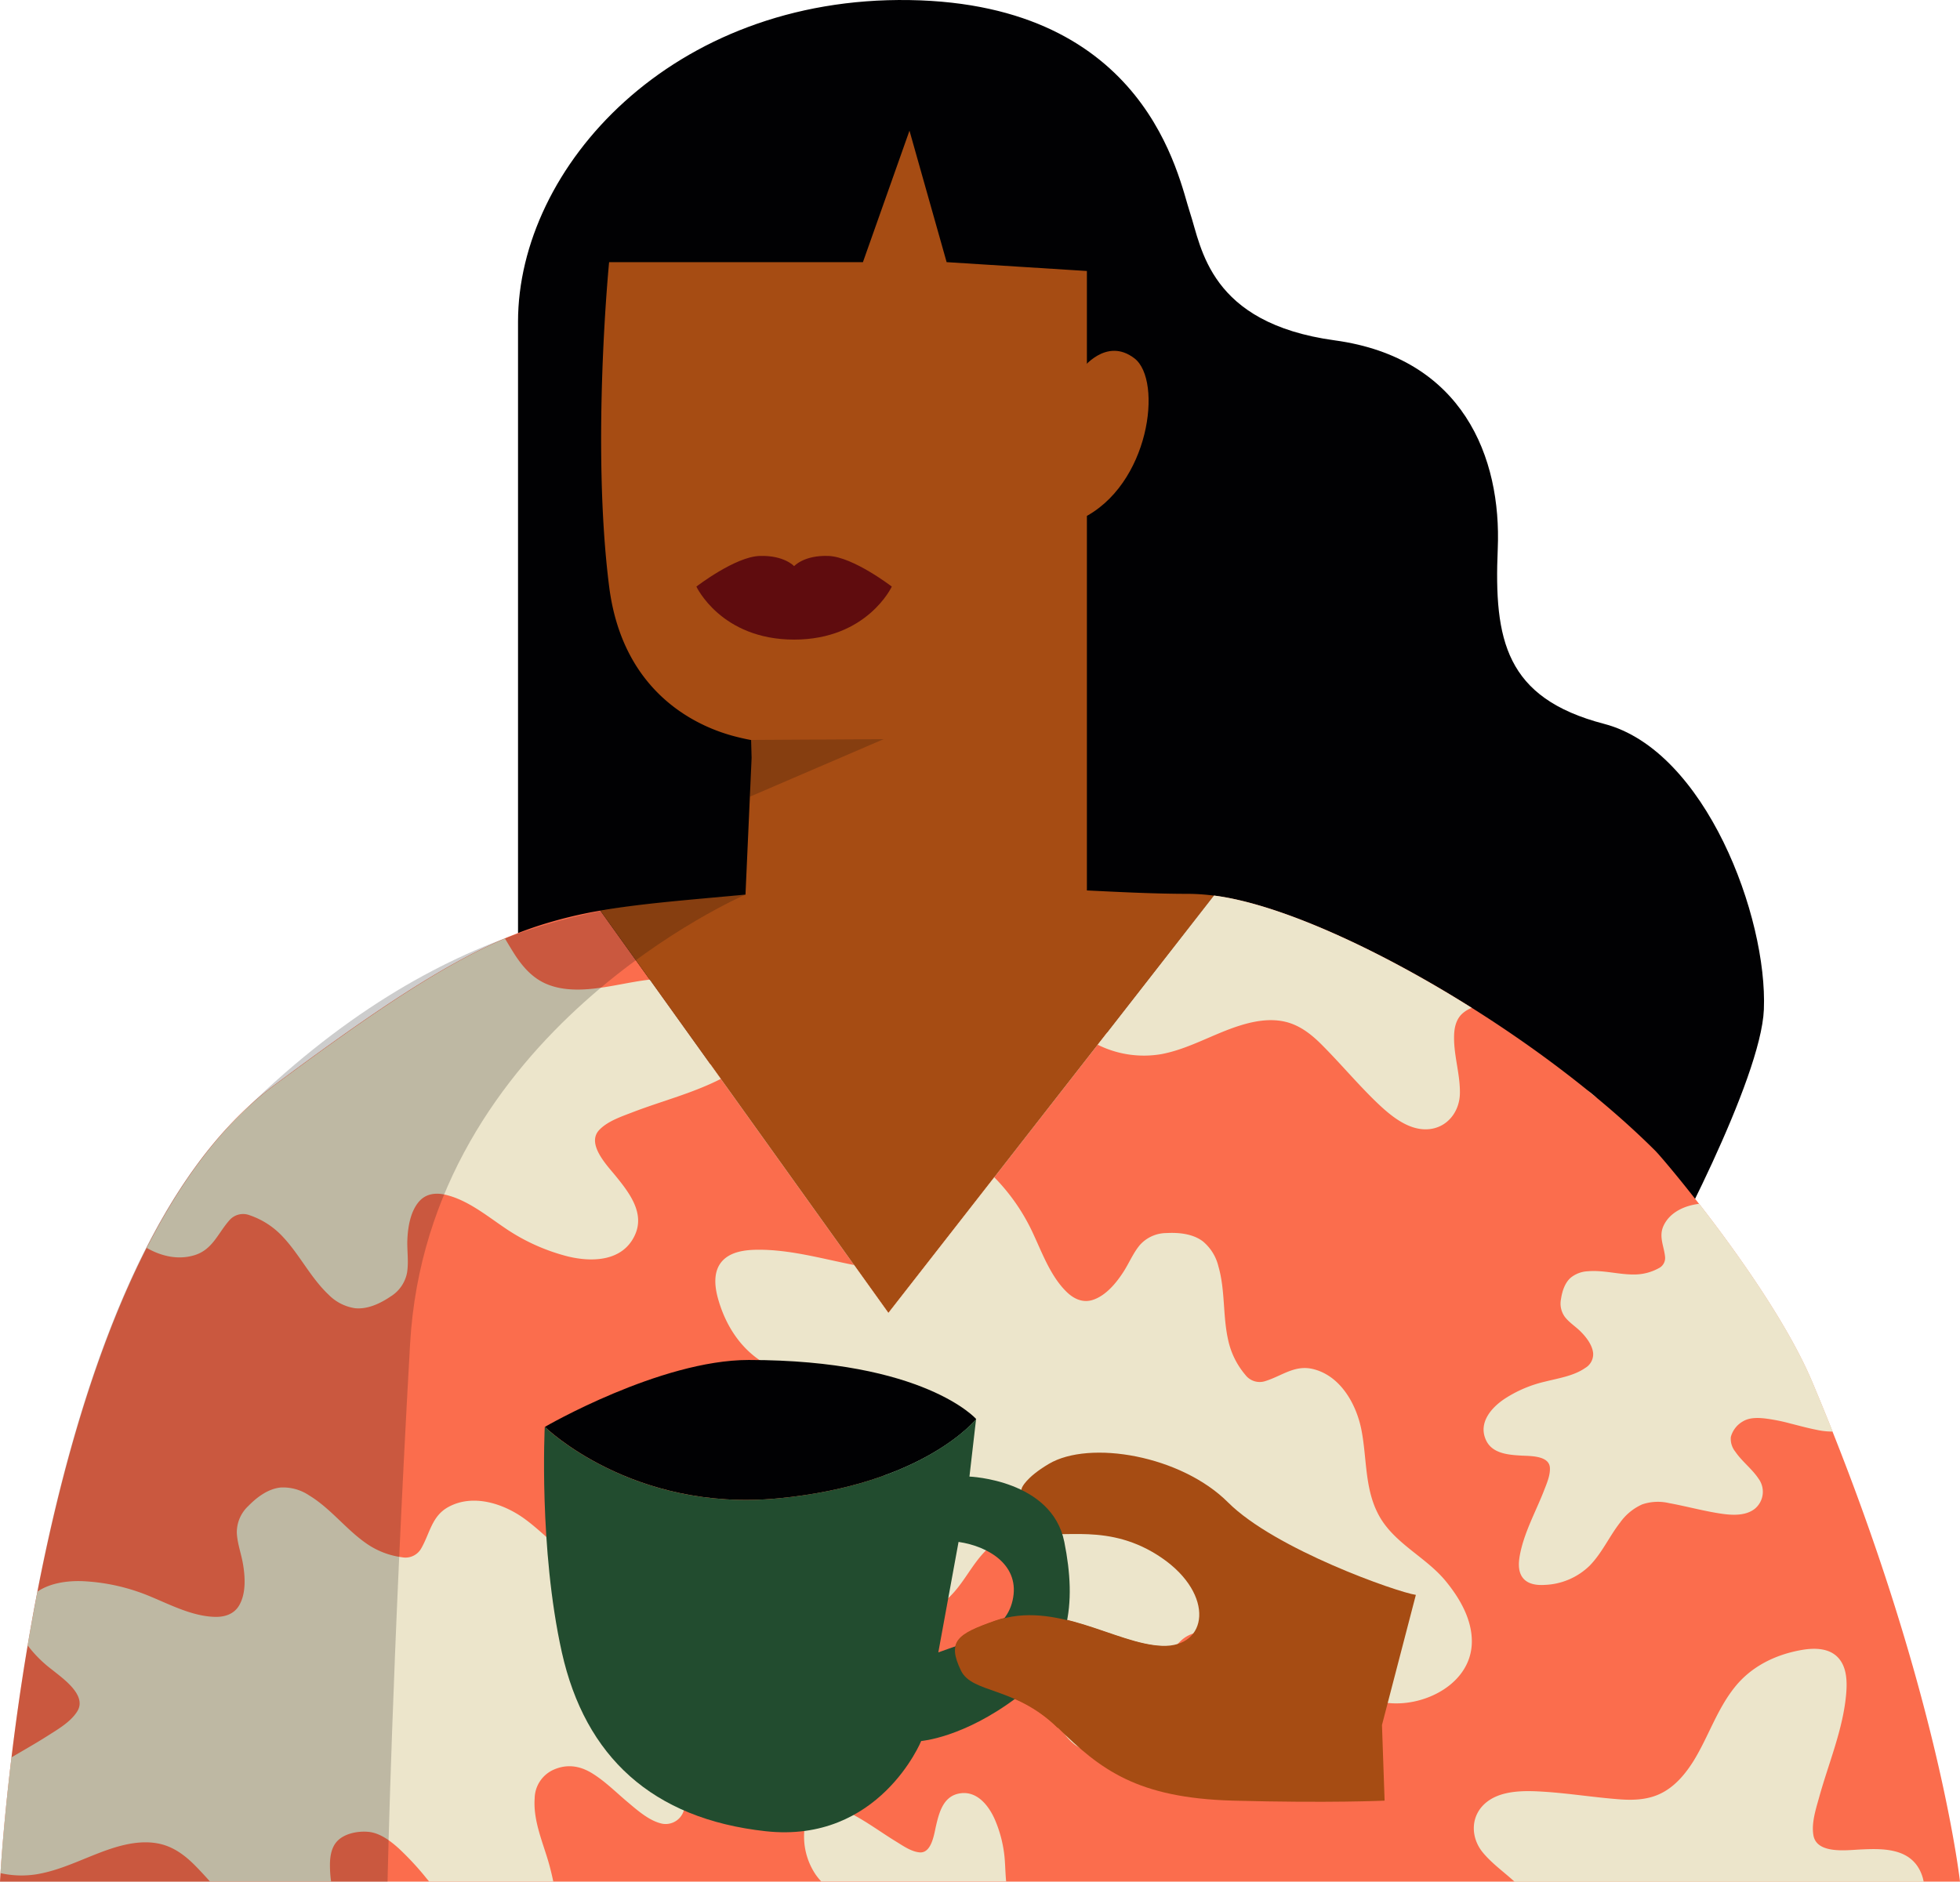 <svg xmlns="http://www.w3.org/2000/svg" viewBox="0 0 575.6 552.7"><defs><style>.cls-1,.cls-7{fill:#010103;}.cls-1{stroke:#010103;stroke-miterlimit:10;}.cls-2{fill:#fb6d4d;}.cls-3{fill:#a64c13;}.cls-4{fill:#5f0c0e;}.cls-5{fill:#080607;opacity:0.2;}.cls-6{fill:#ece5cb;}.cls-8{fill:#224c2f;}</style></defs><title>Woman Right 1</title><g id="Camada_2" data-name="Camada 2"><g id="Camada_2-2" data-name="Camada 2"><path class="cls-1" d="M270.92,308.44s38.71-5.95,48.27-5.95c2.22,0,34.06,1.78,34.06,1.78,32.19,4.05,98.7,31.2,129.56,74.91,6.76-10.87,33.85-62.4,34.69-82.64,1.13-27.11-17.16-75.78-46.53-83.43S438.22,188,439.35,161.23s-10.17-55.67-47.44-60.76S352.38,72.8,349,62.64s-12.42-61-81.9-62.12-114.47,48.85-114.47,94V312.28c6-2,31.16,1.73,37.45.63C190.07,312.91,253.37,310.07,270.92,308.44Z"/><path class="cls-2" d="M532.15,405.84c-11.61-27.53-43.31-65.11-46.06-67.85-36-35.89-97.38-70.87-129.56-74.91L260.9,385.66,176.31,267.48a130.15,130.15,0,0,0-18.19,4.45v0C138.28,278.42,117.72,291,80.19,319,9,372.1,0,552.7,0,552.7H575.6S569,493.21,532.15,405.84Z"/><path class="cls-3" d="M220.73,222.61l-1.8,40.17c-17.54,1.63-30.76,2.63-42.62,4.7L260.9,385.66l95.63-122.58a61.18,61.18,0,0,0-7.54-.53c-9.55,0-19.3-.48-29.8-1V79.6L278,77,267.09,38.38,253.42,77H178.88s-5.27,53.49,0,95.21c4.06,32.24,27,41.58,37.18,44.16,2.85.73,4.52,1,4.52,1Z"/><path class="cls-4" d="M243.33,163.3c-7.23-.28-10.12,3-10.12,3s-2.9-3.24-10.13-3-18.57,9-18.57,9,7.24,15.57,28.7,15.57S261.9,172.3,261.9,172.3,250.57,163.58,243.33,163.3Z"/><polygon class="cls-5" points="259.51 217.11 220.22 234.01 220.58 217.34 259.51 217.11"/><path class="cls-3" d="M317.69,108.49s7.09-9.67,15.47-3.23,4.51,37.39-15.47,47.06S317.69,108.49,317.69,108.49Z"/><path class="cls-6" d="M57.18,368.67c5.24-1.63,6.8-6.37,10.1-10.13a5.33,5.33,0,0,1,6.1-1.56,23.65,23.65,0,0,1,9.74,6.37c4.94,5.27,8.12,12,13.44,17a13.7,13.7,0,0,0,7.66,3.91c3.68.4,7.43-1.37,10.4-3.38a10.53,10.53,0,0,0,4.92-7.06c.5-3.1,0-6.28.08-9.4.14-3.88.87-8.69,3.61-11.68,2-2.14,4.78-2.44,7.5-1.82,6.36,1.45,11.9,5.94,17.18,9.53a58.29,58.29,0,0,0,18.83,8.6c7.27,1.77,16.25,1.46,19.76-6.37,2.91-6.47-1.81-12.47-5.71-17.28-2.48-3.05-8.69-9.41-4.8-13.5,2.54-2.67,6.73-4,10.08-5.31,8.44-3.22,17.51-5.53,25.6-9.68l-20.88-29.16c-6,.69-12,2.31-18,2.79-4.42.35-9.07.09-13.12-1.89-3.87-1.9-6.59-5.23-8.85-8.81-.86-1.38-1.69-2.76-2.52-4.16-17.15,7.3-36.67,20-68.07,43.37-15,11.16-27.17,28-37.13,47.51C47.38,369,52.34,370.18,57.18,368.67Z"/><path class="cls-6" d="M563.57,548.92c-3.49-6.18-11.12-5.95-17.3-5.66-3.93.18-12.73,1.4-13.71-4.15-.65-3.63.74-7.81,1.7-11.27,2.77-10,7-19.87,7.91-30.24.3-3.49.25-7.67-2.17-10.48-2.69-3.14-7.24-3.12-11-2.45-7.65,1.36-14.73,4.82-19.62,11-5.17,6.49-7.7,14.54-12,21.53-2.35,3.76-5.31,7.36-9.31,9.43-3.83,2-8.12,2.21-12.35,1.9-7.44-.55-14.84-1.76-22.29-2.24-5.75-.37-13.23-.56-17.68,3.79-4,3.92-3.7,9.86-.33,14,2.71,3.31,6.26,5.78,9.4,8.67H564.93A11.91,11.91,0,0,0,563.57,548.92Z"/><path class="cls-6" d="M96.9,547.35c.06-2.41.53-5,2.33-6.74,2.22-2.16,6.13-2.84,9.1-2.52,3.34.37,6.31,2.64,8.73,4.81a85.25,85.25,0,0,1,8.27,8.93l.72.87h36.44c-.32-1.6-.7-3.13-1.06-4.5-1.73-6.51-4.91-13.07-4.41-20a9.38,9.38,0,0,1,5.2-8.21c4-1.92,7.9-1.42,11.6.84s6.84,5.39,10.14,8.2c3,2.51,6.68,5.89,10.61,6.67A5.58,5.58,0,0,0,201,531c.55-4.28-4.37-7.19-6.3-10.52-5.87-10.11,12-14.93,17.68-19a1.26,1.26,0,0,0,.2-.2,25.53,25.53,0,0,0,5.68-5c6.12-7.24,8.75-18.5,1.82-26.15-4.46-4.92-11.29-7-17.67-7.87-8.72-1.24-17.75,1.8-26.31-.62-9-2.55-14.67-10.1-21.92-15.42-6.2-4.56-15.28-7.56-22.55-3.54-4.8,2.65-5.37,7.61-7.85,12a5.31,5.31,0,0,1-5.65,2.75,23.64,23.64,0,0,1-10.83-4.27C101.43,449,97,443,90.74,439.22a13.69,13.69,0,0,0-8.29-2.29c-3.68.35-7,2.84-9.5,5.41a10.57,10.57,0,0,0-3.4,7.91c.14,3.13,1.31,6.14,1.82,9.22.65,3.83.9,8.69-1.18,12.16-1.5,2.5-4.19,3.36-7,3.3-6.52-.14-12.85-3.41-18.75-5.87a58.31,58.31,0,0,0-20.18-4.62c-4.58-.17-9.62.57-13.28,3.09-1,5.38-2,10.66-2.86,15.78a36.53,36.53,0,0,0,7.15,7.12c3.05,2.49,10.4,7.47,7.42,12.25-1.95,3.14-5.77,5.32-8.8,7.25-3.41,2.17-7,4.19-10.52,6.27-2,16.61-2.92,28.95-3.24,34a28.16,28.16,0,0,0,10.72.32c8.19-1.38,15.45-5.67,23.35-8,4.26-1.24,8.87-1.92,13.23-.8,4.18,1.08,7.52,3.79,10.45,6.85q1.93,2,3.79,4.1H97.23A35.51,35.51,0,0,1,96.9,547.35Z"/><path class="cls-6" d="M322.37,306.87a30.35,30.35,0,0,0,18.71,2.76c8.15-1.54,15.32-6,23.18-8.43,4.24-1.32,8.83-2.1,13.21-1.07,4.2,1,7.59,3.64,10.59,6.64,5.27,5.27,10.09,11,15.42,16.25,4.11,4,9.64,9.07,15.85,8.68,5.6-.35,9.25-5.05,9.4-10.37.14-5.59-1.75-11-1.71-16.61,0-2.42.43-5,2.2-6.78a8.61,8.61,0,0,1,3-1.89c-27.94-17.59-56.83-30.6-75.7-33Z"/><path class="cls-6" d="M512,417.42c1.85-1.05,4.2-1,6.25-.78a53.91,53.91,0,0,1,7.53,1.49c2.51.63,5,1.32,7.53,1.82a21.78,21.78,0,0,0,4.9.55q-2.86-7.2-6-14.66c-7.23-17.13-22.22-38.14-33.19-52.24-4.23.5-8.6,2.42-10.47,6.42-1.47,3.14.07,5.88.42,9a3.35,3.35,0,0,1-1.87,3.51,15,15,0,0,1-7.11,1.83c-4.56.06-9.07-1.34-13.64-.95a8.61,8.61,0,0,0-5.08,1.9c-1.75,1.54-2.52,4.05-2.85,6.29a6.63,6.63,0,0,0,1.2,5.3c1.23,1.55,2.94,2.66,4.35,4,1.75,1.71,3.68,4.11,3.9,6.65a4.7,4.7,0,0,1-2.34,4.27c-3.38,2.35-7.83,3-11.76,4a36.8,36.8,0,0,0-12,5.12c-3.92,2.64-7.6,7-5.44,11.92,1.78,4.12,6.58,4.47,10.48,4.7,2.49.14,8.09-.05,8.35,3.51.16,2.32-1,4.85-1.82,7-2.39,6.07-5.69,12-6.95,18.47-.42,2.17-.66,4.8.67,6.72,1.49,2.15,4.35,2.44,6.74,2.27a19.93,19.93,0,0,0,13-5.6c3.67-3.73,5.79-8.62,9-12.73a15.91,15.91,0,0,1,6.47-5.31,14.32,14.32,0,0,1,7.87-.38c4.64.84,9.21,2.08,13.86,2.87,3.58.61,8.27,1.23,11.35-1.21a6.48,6.48,0,0,0,1.13-8.77c-1.94-2.95-4.88-5.08-6.87-8a6,6,0,0,1-1.31-4.31A7.51,7.51,0,0,1,512,417.42Z"/><path class="cls-6" d="M469,322.52l-2.83-2.31A25.94,25.94,0,0,0,469,322.52Z"/><path class="cls-6" d="M292.08,534.27c-1.94-4.3-5.58-8.66-10.84-7.36-4.35,1.07-5.51,5.74-6.39,9.55-.55,2.42-1.31,8-4.85,7.64-2.32-.23-4.63-1.79-6.56-3-5.59-3.37-10.9-7.63-17.05-9.95-2.07-.78-4.62-1.45-6.74-.46-2.36,1.1-3.13,3.87-3.36,6.26a20,20,0,0,0,3.33,13.8,23.63,23.63,0,0,0,1.56,1.91h54.3c-.19-1.93-.24-3.87-.36-5.72A36.91,36.91,0,0,0,292.08,534.27Z"/><path class="cls-6" d="M212.24,370.26c-2.86,3-2.4,7.51-1.38,11.18,2.09,7.47,6.22,14.19,12.8,18.47,7,4.51,15.21,6.26,22.59,9.91,4,2,7.83,4.58,10.29,8.36,2.35,3.62,3,7.87,3.07,12.11.17,7.46-.32,14.93-.08,22.4.19,5.76.71,13.22,5.47,17.23,4.29,3.62,10.18,2.74,14-1,4-3.94,6.35-9.18,10.24-13.19,1.68-1.73,3.76-3.31,6.27-3.39,3.09-.09,6.44,2,8.41,4.29,2.21,2.53,2.87,6.21,3.18,9.44a85.36,85.36,0,0,1,.06,12.18c-.18,4.08-.46,8.16-.44,12.25a28.94,28.94,0,0,0,1.22,9.58c2.05,5.79,6.52,15.3,14.17,14.11,6.72-1,11.27-8.79,14.11-14.22,3.13-6,5.22-12.95,10.24-17.69a9.38,9.38,0,0,1,9.38-2.53c4.24,1.28,6.79,4.29,8,8.46s1.39,8.6,1.93,12.89c.49,3.85.94,8.86,3.31,12.09a5.57,5.57,0,0,0,8,.84c3.3-2.78,1.65-8.25,2.47-12,2.51-11.42,18.93-2.91,25.86-2.06a.94.94,0,0,0,.29,0,25.37,25.37,0,0,0,7.54.17c9.4-1.2,19-7.72,19-18,0-6.64-3.61-12.77-7.7-17.75-5.6-6.8-14.3-10.66-19-18.24-4.91-8-4-17.35-5.73-26.17-1.49-7.55-6.15-15.9-14.23-17.85-5.33-1.29-9.1,2-13.86,3.5a5.29,5.29,0,0,1-6-1.79,23.5,23.5,0,0,1-5.09-10.46c-1.55-7.06-.8-14.5-2.83-21.46a13.7,13.7,0,0,0-4.56-7.3c-2.95-2.23-7.08-2.63-10.66-2.43a10.52,10.52,0,0,0-7.85,3.53c-2,2.4-3.19,5.41-4.89,8-2.12,3.26-5.22,7-9.1,8.16-2.79.83-5.36-.36-7.37-2.28-4.71-4.51-7.16-11.21-9.85-17A58.43,58.43,0,0,0,292,345.81L260.9,385.66l-10.08-14.08c-9.35-1.84-18.8-4.57-28.36-4.49C219,367.12,214.81,367.58,212.24,370.26Z"/><path class="cls-5" d="M218.93,262.78s-93.28,40.05-98.5,132-6.62,157.94-6.62,157.94H0s8.14-163,69.34-224.15S184.38,264.88,218.93,262.78Z"/><path class="cls-3" d="M415.8,468.47c-5.36-.76-41.37-13.38-55.16-27.17S320,422.89,308,430c-6.84,4.06-7.88,7-7.88,7s-3.83,10.73,3.83,13,21.75-3.07,37.31,7.66,13.56,26.28,0,25.78-31.22-13.7-49.05-7.39c-11.11,3.92-14.11,6-10,14.55,3.3,6.83,15.93,4.6,28.42,16.86s23.21,20.69,51.55,21.45,44.44,0,44.44,0l-.77-22.22Z"/><path class="cls-7" d="M228.54,440.12c-42.94,4.11-68.52-21-68.52-21s33.8-19.64,59.84-19.65c51.63,0,66.83,17.36,66.83,17.36S271.49,436,228.54,440.12Z"/><path class="cls-8" d="M165,485.35c6.85,30.61,26.5,48.88,59.85,52.54s45.68-26.5,45.68-26.5,12.34-.92,28.1-12.79,17.59-27.41,13.93-45.69-27.86-19.19-27.86-19.19l1.95-16.9s-15.2,19.19-58.15,23.3-68.52-21-68.52-21S158.19,454.74,165,485.35Zm110.56,0,5.94-32.44c9,1.32,18.24,7,15.86,17.24C295.1,480.08,283.68,482.26,275.6,485.35Z"/><path class="cls-3" d="M341.25,483.53c-13.55-.5-31.22-13.7-49.05-7.39-11.11,3.92-14.11,6-10,14.55,3.3,6.83,15.93,4.6,28.42,16.86"/></g></g></svg>